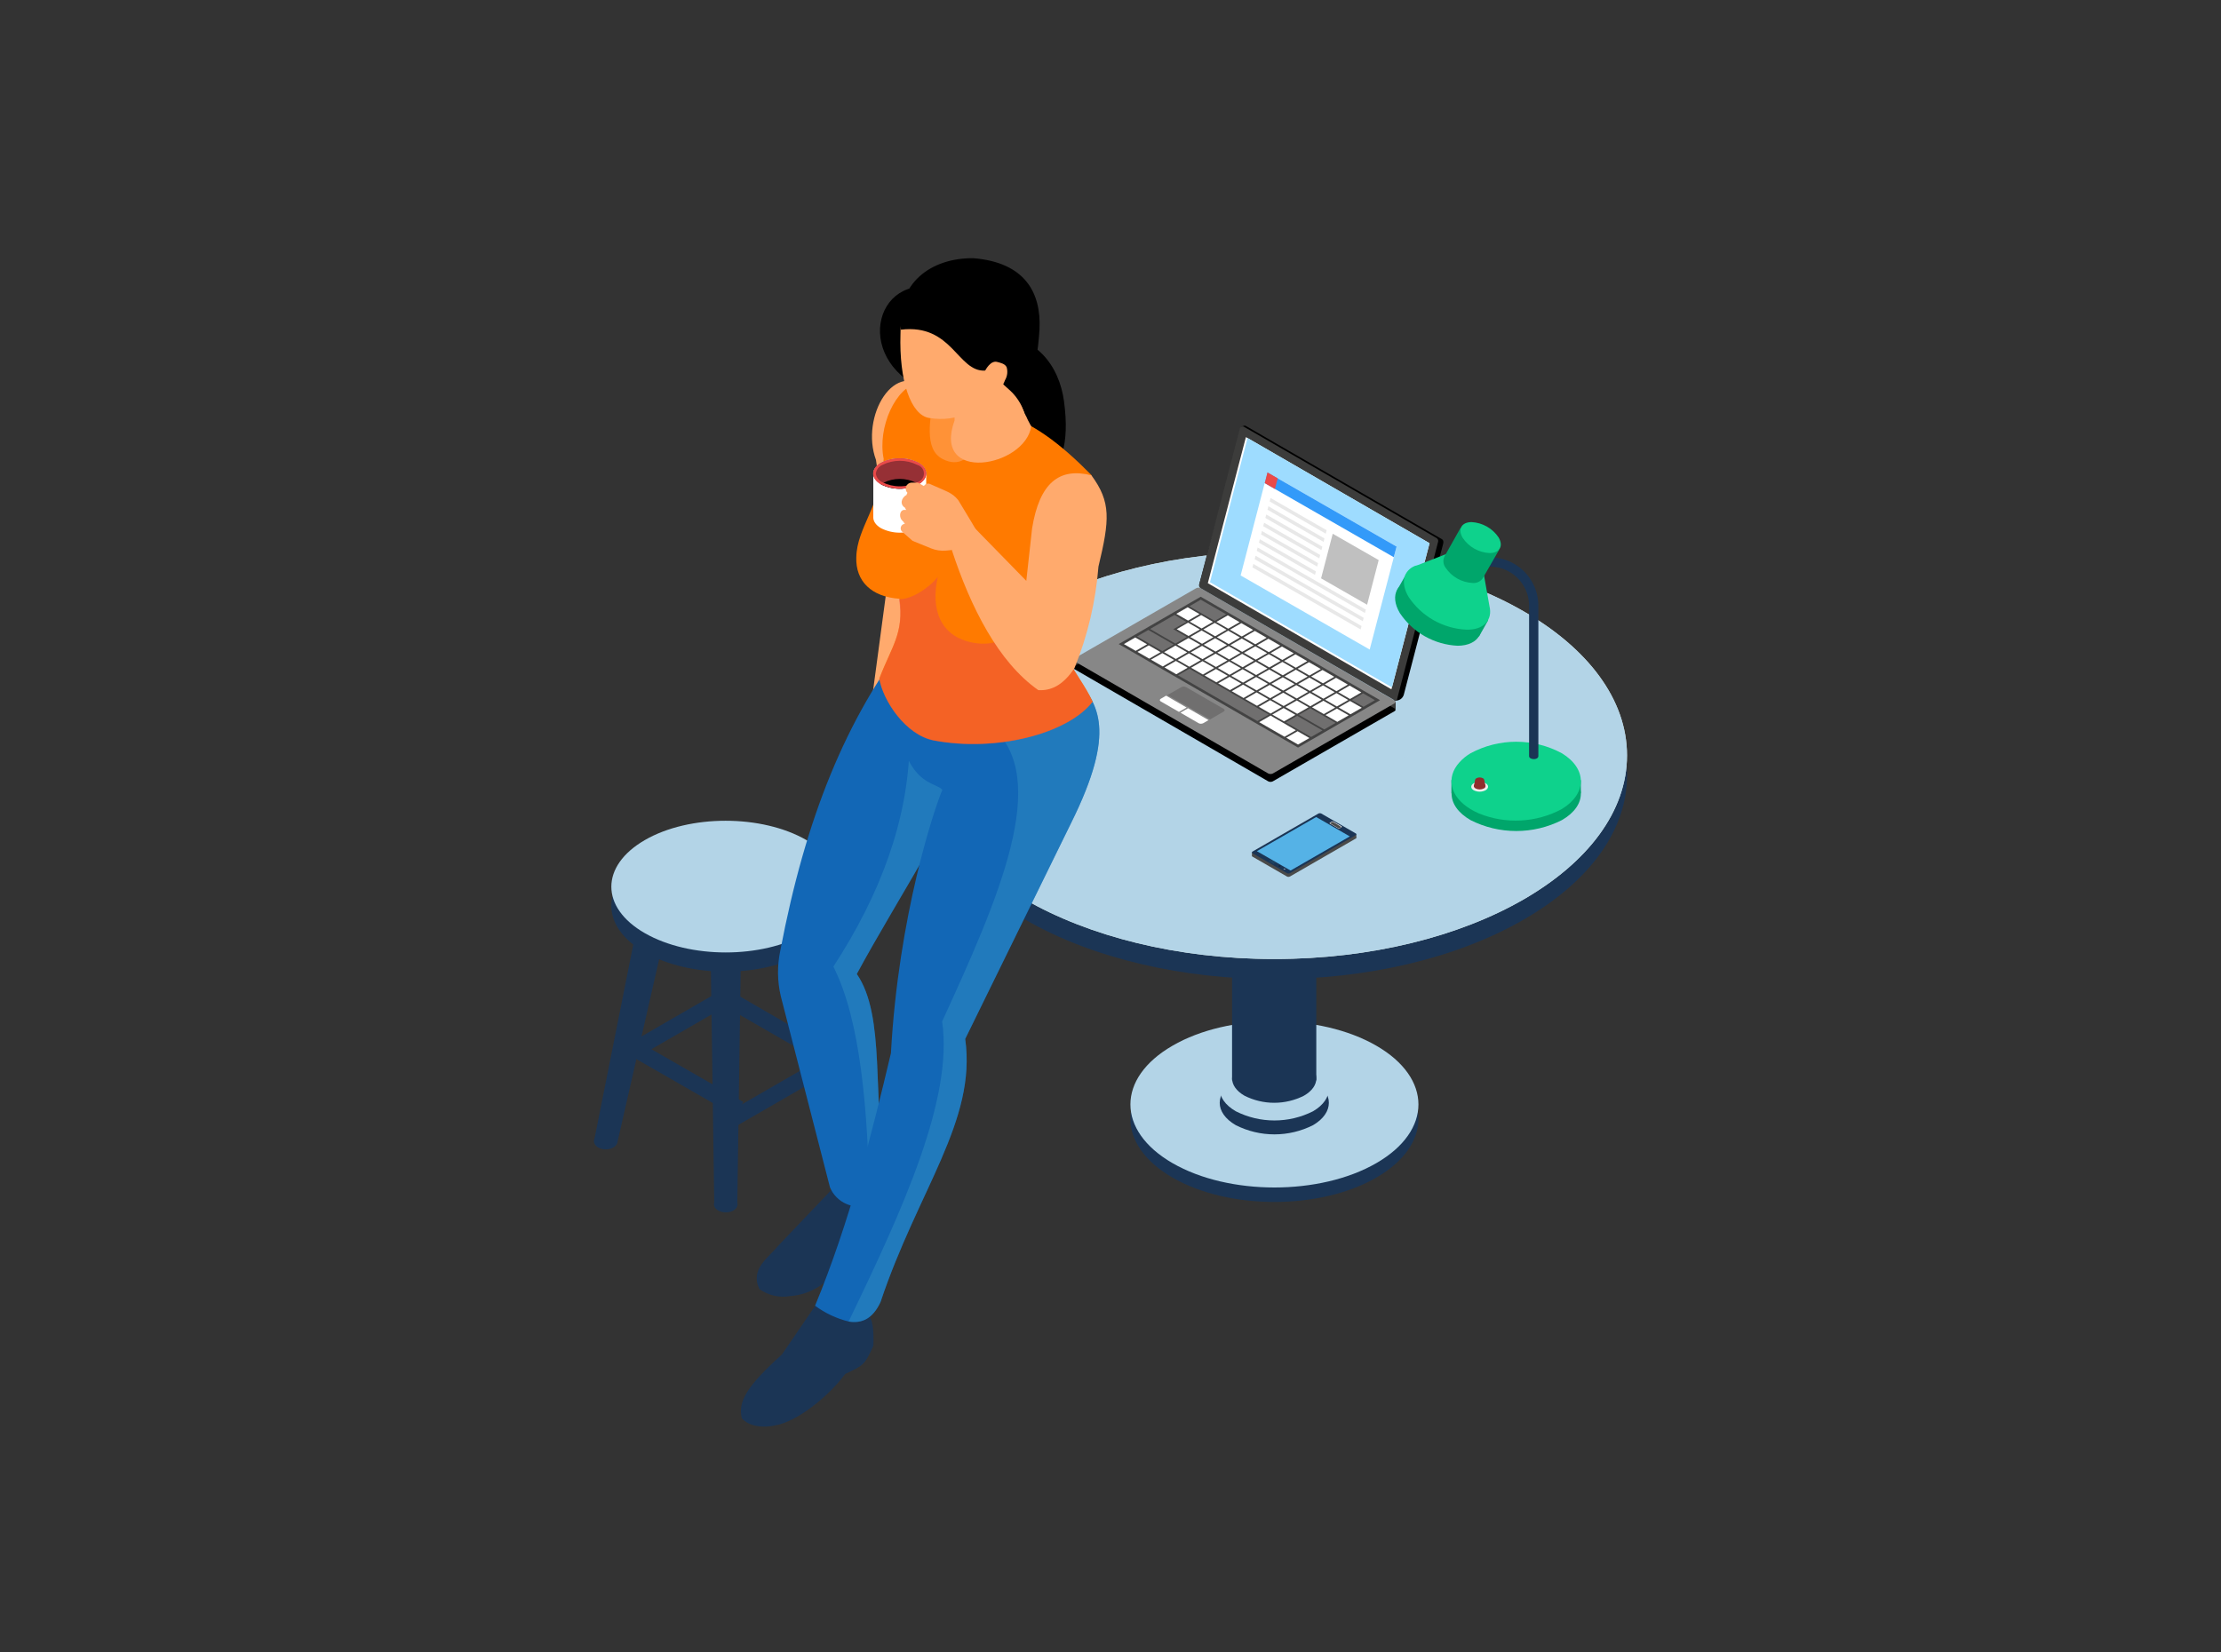 <svg width="344" height="256" viewBox="0 0 344 256" fill="none" xmlns="http://www.w3.org/2000/svg">
<rect x="0" y="0" width="344" height="256" fill="#333333" stroke="none"/>
<g clip-path="url(#clip0_1022_34002)">
<path d="M113.533 174.752L112.293 172.598L129.234 162.817L130.094 165.189L113.533 174.752Z" fill="#1B3555"/>
<path d="M96.959 160.287L95.719 162.445L113.884 172.884L115.125 170.726L96.959 160.287Z" fill="#1B3555"/>
<path d="M128.375 165.189L112.293 155.909L113.533 153.755L129.474 162.97L128.375 165.189Z" fill="#1B3555"/>
<path d="M95.699 165.548L95.209 162.969L112.542 152.949L113.782 155.103L95.699 165.548Z" fill="#1B3555"/>
<path d="M112.413 185.315C113.425 185.315 114.241 185.881 114.241 186.577C114.241 187.274 113.425 187.829 112.413 187.829C111.401 187.829 110.574 187.263 110.574 186.577C110.574 185.892 111.401 185.315 112.413 185.315Z" fill="#1B3555"/>
<path d="M112.413 167.006C113.425 167.006 114.241 167.561 114.241 168.257C114.241 168.953 113.425 169.519 112.413 169.519C111.401 169.519 110.574 168.953 110.574 168.257C110.574 167.561 111.401 167.006 112.413 167.006Z" fill="#E3D1B3"/>
<path d="M128.646 174.295C128.646 173.61 129.473 173.044 130.474 173.044C131.475 173.044 132.313 173.61 132.313 174.295C132.313 174.98 131.486 175.557 130.474 175.557C129.463 175.557 128.646 174.991 128.646 174.295Z" fill="#B3D4E7"/>
<path d="M92 176.808C92 176.111 92.816 175.557 93.828 175.557C94.84 175.557 95.656 176.111 95.656 176.808C95.656 177.504 94.84 178.07 93.828 178.07C92.816 178.07 92 177.504 92 176.808Z" fill="#1B3555"/>
<path d="M112.412 143.234C113.729 143.234 114.795 143.974 114.795 144.877C114.795 145.78 113.707 146.509 112.412 146.509C111.117 146.509 110.029 145.78 110.029 144.877C110.029 143.974 111.096 143.234 112.412 143.234Z" fill="#E3D1B3"/>
<path d="M120.268 137.849C120.268 136.946 121.356 136.217 122.65 136.217C123.945 136.217 125.033 136.946 125.033 137.849C125.033 138.752 123.945 139.481 122.65 139.481C121.356 139.481 120.268 138.752 120.268 137.849Z" fill="#E3D1B3"/>
<path d="M99.779 137.849C99.779 136.946 100.867 136.217 102.162 136.217C103.457 136.217 104.545 136.946 104.545 137.849C104.545 138.752 103.457 139.481 102.162 139.481C100.867 139.481 99.779 138.752 99.779 137.849Z" fill="#E3D1B3"/>
<path d="M95.667 176.808H92L99.78 137.849H104.545L95.667 176.808Z" fill="#1B3555"/>
<path d="M128.647 174.295H132.313L125.034 137.849H120.279L128.647 174.295Z" fill="#B3D4E7"/>
<path d="M114.197 186.567H110.628L110.029 144.877H114.795L114.197 186.567Z" fill="#1B3555"/>
<path d="M124.903 133.127C131.801 137.109 131.801 143.56 124.903 147.542C118.005 151.524 106.819 151.524 99.878 147.542C92.936 143.56 92.979 137.109 99.878 133.127C106.776 129.145 118.005 129.145 124.903 133.127Z" fill="#1B3555"/>
<path d="M124.903 130.146C131.801 134.138 131.801 140.59 124.903 144.572C118.005 148.554 106.819 148.554 99.878 144.572C92.936 140.59 92.979 134.138 99.878 130.146C106.776 126.153 118.005 126.164 124.903 130.146Z" fill="#B3D4E7"/>
<path d="M181.612 164.253C172.908 169.268 172.908 177.417 181.612 182.443C190.317 187.469 204.462 187.469 213.166 182.443C221.871 177.417 221.871 169.268 213.166 164.253C204.462 159.238 190.317 159.227 181.612 164.253Z" fill="#1B3555"/>
<path d="M181.612 162.001C172.908 167.027 172.908 175.175 181.612 180.202C190.317 185.228 204.462 185.228 213.166 180.202C221.871 175.175 221.871 167.027 213.166 162.001C204.462 156.974 190.317 156.952 181.612 162.001Z" fill="#B3D4E7"/>
<path d="M191.405 167.386C188.086 169.301 188.086 172.402 191.405 174.316C193.261 175.253 195.31 175.742 197.389 175.742C199.468 175.742 201.518 175.253 203.374 174.316C206.638 172.402 206.638 169.301 203.374 167.386C201.518 166.449 199.468 165.961 197.389 165.961C195.31 165.961 193.261 166.449 191.405 167.386Z" fill="#1B3555"/>
<path d="M191.405 165.232C188.086 167.147 188.086 170.247 191.405 172.162C193.261 173.099 195.31 173.587 197.389 173.587C199.468 173.587 201.518 173.099 203.374 172.162C206.638 170.247 206.638 167.147 203.374 165.232C201.518 164.295 199.468 163.807 197.389 163.807C195.31 163.807 193.261 164.295 191.405 165.232Z" fill="#B3D4E7"/>
<path d="M192.744 164.416C190.197 165.896 190.197 168.279 192.744 169.747C194.173 170.472 195.754 170.849 197.357 170.849C198.96 170.849 200.54 170.472 201.97 169.747C204.516 168.279 204.516 165.896 201.97 164.416C200.54 163.692 198.96 163.314 197.357 163.314C195.754 163.314 194.173 163.692 192.744 164.416Z" fill="#1B3555"/>
<path d="M203.874 124.511H190.828V167.375H203.874V124.511Z" fill="#1B3555"/>
<path d="M158.763 97.856C137.415 110.182 137.415 130.157 158.763 142.461C180.111 154.766 214.7 154.777 236.015 142.461C257.331 130.146 257.352 110.171 236.015 97.856C214.678 85.54 180.056 85.54 158.763 97.856Z" fill="#1B3555"/>
<path d="M197.357 148.576C227.536 148.576 252 134.45 252 117.026C252 99.601 227.536 85.476 197.357 85.476C167.179 85.476 142.715 99.601 142.715 117.026C142.715 134.45 167.179 148.576 197.357 148.576Z" fill="#D7E0D7"/>
<path d="M197.357 148.576C227.536 148.576 252 134.45 252 117.026C252 99.601 227.536 85.476 197.357 85.476C167.179 85.476 142.715 99.601 142.715 117.026C142.715 134.45 167.179 148.576 197.357 148.576Z" fill="#B3D4E7"/>
<path d="M166.26 102.219L216.169 108.681V109.867L166.26 103.405V102.219Z" fill="#3C3C3B"/>
<path d="M166.38 103.644L196.432 121.051C196.542 121.105 196.663 121.133 196.786 121.133C196.908 121.133 197.029 121.105 197.139 121.051L216.006 110.172C216.202 110.063 216.202 109.878 216.006 109.758L185.965 92.319C185.856 92.259 185.735 92.228 185.611 92.228C185.488 92.228 185.366 92.259 185.258 92.319L166.38 103.209C166.322 103.209 166.267 103.232 166.226 103.272C166.185 103.313 166.162 103.369 166.162 103.426C166.162 103.484 166.185 103.539 166.226 103.58C166.267 103.621 166.322 103.644 166.38 103.644Z" fill="black"/>
<path d="M166.381 102.426L196.433 119.833C196.544 119.887 196.664 119.914 196.787 119.914C196.91 119.914 197.031 119.887 197.141 119.833L216.008 108.953C216.204 108.845 216.204 108.66 216.008 108.54L185.966 91.133C185.858 91.074 185.736 91.043 185.613 91.043C185.489 91.043 185.367 91.074 185.259 91.133L166.392 102.012C166.337 102.011 166.284 102.031 166.244 102.069C166.204 102.107 166.181 102.159 166.18 102.214C166.178 102.268 166.199 102.322 166.236 102.361C166.274 102.401 166.326 102.424 166.381 102.426Z" fill="#878787"/>
<path opacity="0.5" d="M190.165 94.864L190.698 95.169L192.265 96.072L192.798 96.388L194.354 97.28L194.898 97.595L196.454 98.498L196.987 98.803L198.554 99.706L199.087 100.01L200.643 100.913L201.176 101.218L202.743 102.121L203.276 102.426L204.832 103.329L205.366 103.644L206.932 104.547L207.465 104.852L209.032 105.755L209.565 106.059L211.121 106.962L211.655 107.267L213.754 108.475L211.72 109.649L211.187 109.965L209.696 110.824L209.163 111.129L207.672 111.989L207.128 112.304L205.638 113.164L205.104 113.468L203.614 114.339L203.07 114.643L201.046 115.818L198.957 114.61L198.413 114.295L194.757 112.184L194.224 111.88L182.19 104.928L181.657 104.623L180.09 103.72L179.557 103.405L178.001 102.513L177.468 102.197L175.901 101.294L175.368 100.99L173.268 99.782L175.302 98.607L175.835 98.302L177.326 97.443L177.859 97.127L181.385 95.093L181.918 94.788L183.419 93.929L183.952 93.613L185.976 92.449L190.165 94.864Z" fill="black"/>
<path d="M211.122 107.419L212.95 108.474L211.187 109.497L209.359 108.442L211.122 107.419Z" fill="#706F6F"/>
<path d="M209.032 106.212L210.849 107.267L209.097 108.29L207.27 107.235L209.032 106.212Z" fill="white"/>
<path d="M206.998 107.082L205.17 106.027L206.933 105.004L208.761 106.059L206.998 107.082Z" fill="white"/>
<path d="M204.833 103.796L206.661 104.851L204.909 105.863L203.07 104.808L204.833 103.796Z" fill="white"/>
<path d="M202.743 102.589L204.571 103.644L202.808 104.656L200.98 103.601L202.743 102.589Z" fill="white"/>
<path d="M200.644 101.37L202.471 102.425L200.709 103.448L198.881 102.393L200.644 101.37Z" fill="white"/>
<path d="M198.554 100.163L200.382 101.218L198.619 102.241L196.791 101.186L198.554 100.163Z" fill="white"/>
<path d="M196.454 98.955L198.282 100.01L196.519 101.033L194.691 99.978L196.454 98.955Z" fill="white"/>
<path d="M194.43 99.814L192.602 98.759L194.353 97.747L196.181 98.802L194.43 99.814Z" fill="white"/>
<path d="M192.33 98.607L190.502 97.552L192.265 96.54L194.093 97.595L192.33 98.607Z" fill="white"/>
<path d="M190.23 97.399L188.402 96.344L190.165 95.332L191.993 96.387L190.23 97.399Z" fill="white"/>
<path d="M189.903 95.169L188.141 96.192L184.213 93.929L185.976 92.906L189.903 95.169Z" fill="#706F6F"/>
<path d="M209.097 108.594L210.925 109.649L209.162 110.661L207.334 109.616L209.097 108.594Z" fill="white"/>
<path d="M206.997 107.387L208.825 108.442L207.062 109.454L205.234 108.399L206.997 107.387Z" fill="white"/>
<path d="M204.974 108.246L203.146 107.19L204.909 106.179L206.726 107.234L204.974 108.246Z" fill="white"/>
<path d="M202.81 104.972L204.637 106.027L202.875 107.039L201.047 105.983L202.81 104.972Z" fill="white"/>
<path d="M200.709 103.753L202.537 104.808L200.774 105.831L198.957 104.776L200.709 103.753Z" fill="white"/>
<path d="M198.62 102.545L200.448 103.6L198.685 104.623L196.857 103.568L198.62 102.545Z" fill="white"/>
<path d="M196.52 101.338L198.348 102.393L196.586 103.405L194.758 102.35L196.52 101.338Z" fill="white"/>
<path d="M194.431 100.13L196.259 101.185L194.496 102.197L192.668 101.142L194.431 100.13Z" fill="white"/>
<path d="M192.396 100.99L190.568 99.935L192.331 98.923L194.159 99.978L192.396 100.99Z" fill="white"/>
<path d="M190.306 99.782L188.479 98.727L190.23 97.704L192.058 98.759L190.306 99.782Z" fill="white"/>
<path d="M188.207 98.574L186.379 97.519L188.142 96.496L189.97 97.551L188.207 98.574Z" fill="white"/>
<path d="M186.042 95.289L187.87 96.344L186.107 97.367L184.279 96.312L186.042 95.289Z" fill="white"/>
<path d="M184.017 96.148L182.189 95.093L183.952 94.081L185.78 95.136L184.017 96.148Z" fill="white"/>
<path d="M207.063 109.77L208.891 110.825L207.129 111.837L205.301 110.781L207.063 109.77Z" fill="white"/>
<path d="M204.974 108.562L206.802 109.617L205.039 110.629L203.211 109.573L204.974 108.562Z" fill="white"/>
<path d="M202.939 109.421L201.111 108.365L202.874 107.343L204.702 108.398L202.939 109.421Z" fill="white"/>
<path d="M200.773 106.136L202.601 107.191L200.849 108.214L199.021 107.158L200.773 106.136Z" fill="white"/>
<path d="M198.685 104.928L200.512 105.983L198.75 106.995L196.922 105.94L198.685 104.928Z" fill="white"/>
<path d="M196.585 103.72L198.413 104.775L196.661 105.787L194.822 104.732L196.585 103.72Z" fill="white"/>
<path d="M194.495 102.513L196.323 103.568L194.56 104.58L192.732 103.524L194.495 102.513Z" fill="white"/>
<path d="M192.395 101.294L194.223 102.349L192.461 103.372L190.633 102.317L192.395 101.294Z" fill="white"/>
<path d="M190.373 102.165L188.545 101.11L190.308 100.087L192.136 101.142L190.373 102.165Z" fill="white"/>
<path d="M188.271 100.946L186.443 99.891L188.206 98.879L190.034 99.934L188.271 100.946Z" fill="white"/>
<path d="M186.183 99.738L184.355 98.683L186.107 97.671L187.935 98.726L186.183 99.738Z" fill="white"/>
<path d="M184.019 96.464L185.846 97.519L184.084 98.531L182.256 97.476L184.019 96.464Z" fill="white"/>
<path d="M181.721 97.475L183.811 98.683L182.048 99.705L178.131 97.442L181.917 95.267L183.745 96.355L181.721 97.475Z" fill="#706F6F"/>
<path d="M202.938 109.726L206.866 111.989L205.104 113.011L201.176 110.748L202.938 109.726Z" fill="#706F6F"/>
<path d="M200.916 110.585L199.088 109.529L200.851 108.518L202.678 109.573L200.916 110.585Z" fill="white"/>
<path d="M198.751 107.311L200.579 108.366L198.816 109.378L196.988 108.322L198.751 107.311Z" fill="white"/>
<path d="M196.661 106.103L198.478 107.158L196.726 108.17L194.898 107.114L196.661 106.103Z" fill="white"/>
<path d="M194.561 104.885L196.389 105.94L194.627 106.963L192.799 105.907L194.561 104.885Z" fill="white"/>
<path d="M192.462 103.677L194.29 104.732L192.527 105.755L190.699 104.699L192.462 103.677Z" fill="white"/>
<path d="M190.372 102.469L192.2 103.524L190.437 104.547L188.609 103.481L190.372 102.469Z" fill="white"/>
<path d="M188.338 103.329L186.51 102.274L188.272 101.262L190.1 102.317L188.338 103.329Z" fill="white"/>
<path d="M186.248 102.121L184.42 101.065L186.183 100.054L188 101.109L186.248 102.121Z" fill="white"/>
<path d="M184.148 100.914L182.32 99.859L184.083 98.847L185.911 99.891L184.148 100.914Z" fill="white"/>
<path d="M200.262 112.554L199.152 111.912L200.915 110.9L204.832 113.163L203.069 114.175L200.98 112.967L200.262 112.554Z" fill="#706F6F"/>
<path d="M198.881 111.76L197.053 110.705L198.815 109.693L200.643 110.749L198.881 111.76Z" fill="white"/>
<path d="M196.726 108.475L198.554 109.53L196.791 110.553L194.963 109.497L196.726 108.475Z" fill="white"/>
<path d="M194.626 107.267L196.454 108.322L194.691 109.345L192.863 108.289L194.626 107.267Z" fill="white"/>
<path d="M192.527 106.06L194.355 107.115L192.603 108.138L190.775 107.082L192.527 106.06Z" fill="white"/>
<path d="M190.436 104.852L192.264 105.907L190.502 106.919L188.674 105.863L190.436 104.852Z" fill="white"/>
<path d="M188.337 103.645L190.165 104.7L188.402 105.712L186.574 104.656L188.337 103.645Z" fill="white"/>
<path d="M186.314 104.504L184.486 103.448L186.249 102.426L188.077 103.481L186.314 104.504Z" fill="white"/>
<path d="M184.213 103.296L182.385 102.24L184.147 101.218L185.975 102.273L184.213 103.296Z" fill="white"/>
<path d="M182.125 102.089L180.297 101.033L182.06 100.011L183.877 101.066L182.125 102.089Z" fill="white"/>
<path d="M180.024 100.869L176.107 98.606L177.859 97.595L181.787 99.858L180.024 100.869Z" fill="#706F6F"/>
<path d="M201.047 115.35L199.219 114.295L200.981 113.283L202.809 114.339L201.047 115.35Z" fill="white"/>
<path d="M198.62 111.913L200.709 113.131L198.957 114.143L196.857 112.935L196.183 112.544L195.029 111.88L196.792 110.857L197.945 111.532L198.62 111.913Z" fill="white"/>
<path d="M194.757 111.717L182.451 104.623L184.214 103.601L196.52 110.705L194.757 111.717Z" fill="#706F6F"/>
<path d="M182.189 104.46L180.361 103.404L182.124 102.393L183.952 103.448L182.189 104.46Z" fill="white"/>
<path d="M180.09 103.253L178.262 102.197L180.024 101.186L181.852 102.241L180.09 103.253Z" fill="white"/>
<path d="M178 102.045L176.172 100.989L177.924 99.978L179.762 101.033L178 102.045Z" fill="white"/>
<path d="M175.9 100.837L174.072 99.781L175.835 98.759L177.663 99.814L175.9 100.837Z" fill="white"/>
<path d="M180.809 107.68L182.985 106.451C183.095 106.397 183.216 106.369 183.338 106.369C183.461 106.369 183.582 106.397 183.692 106.451L189.535 109.824C189.731 109.943 189.731 110.128 189.535 110.237L187.424 111.455L180.809 107.68Z" fill="#706F6F"/>
<path d="M187.184 111.564L186.357 112.043C186.247 112.097 186.126 112.125 186.004 112.125C185.881 112.125 185.76 112.097 185.65 112.043L182.832 110.411L184.007 109.726L187.184 111.564Z" fill="white"/>
<path d="M183.79 109.617L182.604 110.291L179.786 108.67C179.59 108.551 179.59 108.366 179.786 108.257L180.613 107.778L183.79 109.617Z" fill="white"/>
<path d="M192.309 66.088L192.712 65.947C192.758 65.936 192.807 65.934 192.854 65.944C192.901 65.953 192.945 65.973 192.984 66.001L223.363 83.55C223.537 83.659 223.613 83.931 223.515 84.279L217.422 107.648C217.334 107.933 217.149 108.178 216.898 108.339C216.647 108.5 216.347 108.568 216.051 108.529L215.866 108.42L220.545 88.641L191.624 71.92L191.994 69.896L186.771 89.936C186.722 90.159 186.617 90.365 186.464 90.535C186.311 90.705 186.117 90.832 185.901 90.904L185.727 90.6L192.309 66.088Z" fill="black"/>
<path d="M192.036 66.382L185.725 90.588C185.7 90.69 185.708 90.797 185.75 90.894C185.791 90.99 185.863 91.07 185.954 91.121L216.05 108.528C216.078 108.545 216.11 108.554 216.143 108.556C216.176 108.558 216.209 108.552 216.239 108.54C216.269 108.527 216.297 108.508 216.318 108.483C216.34 108.459 216.356 108.43 216.365 108.398L222.741 83.941C222.773 83.831 222.767 83.712 222.724 83.606C222.68 83.499 222.602 83.41 222.502 83.354L192.678 66.121C192.62 66.089 192.555 66.07 192.489 66.066C192.423 66.062 192.356 66.073 192.295 66.098C192.233 66.123 192.178 66.162 192.133 66.211C192.089 66.26 192.055 66.318 192.036 66.382Z" fill="#3C3C3B"/>
<path d="M187.074 90.35L215.505 106.789L215.592 106.495L221.414 84.159L193.222 67.862L192.972 67.721L187.074 90.35Z" fill="white"/>
<path d="M187.402 90.197L191.352 92.47L202.711 99.042L215.594 106.494L219.892 90.001L220.675 86.976L221.415 84.159L221.034 83.941L209 76.978L193.223 67.861L187.402 90.197Z" fill="#9EDCFF"/>
<path d="M192.156 89.152L212.144 100.63L216.311 84.681L196.313 73.192L192.156 89.152Z" fill="white"/>
<path d="M195.889 74.846L215.876 86.324L216.312 84.681L196.313 73.192L195.889 74.846Z" fill="#339AF9"/>
<path d="M195.889 74.846L197.466 75.749L197.902 74.106L196.313 73.192L195.889 74.846Z" fill="#EA4A49"/>
<path d="M204.615 89.599L211.742 93.689L213.537 86.77L206.421 82.69L204.615 89.599Z" fill="#C0C0C0"/>
<path d="M196.65 77.685L205.333 82.679L205.475 82.146L196.792 77.152L196.65 77.685Z" fill="#E8E8E8"/>
<path d="M196.324 78.97L205.007 83.952L205.138 83.419L196.455 78.436L196.324 78.97Z" fill="#E8E8E8"/>
<path d="M195.986 80.242L204.669 85.225L204.811 84.692L196.128 79.709L195.986 80.242Z" fill="#E8E8E8"/>
<path d="M195.648 81.516L204.342 86.509L204.473 85.976L195.79 80.982L195.648 81.516Z" fill="#E8E8E8"/>
<path d="M195.322 82.799L204.005 87.781L204.146 87.248L195.453 82.266L195.322 82.799Z" fill="#E8E8E8"/>
<path d="M194.986 84.072L203.669 89.055L203.811 88.522L195.128 83.539L194.986 84.072Z" fill="#E8E8E8"/>
<path d="M194.658 85.344L211.404 94.973L211.545 94.44L194.789 84.822L194.658 85.344Z" fill="#E8E8E8"/>
<path d="M194.322 86.629L211.078 96.246L211.209 95.713L194.464 86.096L194.322 86.629Z" fill="#E8E8E8"/>
<path d="M193.984 87.901L210.741 97.519L210.882 96.986L194.126 87.368L193.984 87.901Z" fill="#E8E8E8"/>
<path d="M194.007 132.724L199.328 135.792C199.4 135.829 199.48 135.849 199.561 135.849C199.643 135.849 199.723 135.829 199.795 135.792L209.98 129.917C210.045 129.917 210.078 129.83 210.078 129.776C210.074 129.747 210.063 129.72 210.046 129.697C210.029 129.674 210.006 129.657 209.98 129.645L204.659 126.566C204.587 126.529 204.507 126.51 204.425 126.51C204.344 126.51 204.264 126.529 204.191 126.566L194.007 132.452C193.977 132.461 193.951 132.478 193.933 132.503C193.914 132.527 193.904 132.557 193.904 132.588C193.904 132.619 193.914 132.649 193.933 132.673C193.951 132.698 193.977 132.716 194.007 132.724Z" fill="#4A4A49"/>
<path d="M210.077 129.254V129.776L193.908 132.594V132.072L210.077 129.254Z" fill="#4A4A49"/>
<path d="M194.007 132.192L199.328 135.271C199.4 135.308 199.48 135.327 199.561 135.327C199.643 135.327 199.723 135.308 199.795 135.271L209.98 129.385C210.009 129.376 210.035 129.359 210.054 129.334C210.072 129.31 210.082 129.28 210.082 129.249C210.082 129.218 210.072 129.188 210.054 129.164C210.035 129.139 210.009 129.121 209.98 129.113L204.659 126.045C204.587 126.008 204.507 125.988 204.425 125.988C204.344 125.988 204.264 126.008 204.191 126.045L194.007 131.92C193.977 131.928 193.951 131.946 193.933 131.971C193.914 131.995 193.904 132.025 193.904 132.056C193.904 132.087 193.914 132.116 193.933 132.141C193.951 132.165 193.977 132.183 194.007 132.192Z" fill="#1B3555"/>
<path d="M199.893 134.868L209.065 129.581L206.704 128.221L205.921 127.764L204.713 127.068L204.278 126.817L203.853 126.578L194.67 131.866L199.893 134.868Z" fill="#55B2E6"/>
<path d="M205.964 127.578L207.28 128.34C207.308 128.356 207.34 128.365 207.373 128.365C207.405 128.365 207.437 128.356 207.465 128.34L207.813 128.144C207.813 128.144 207.813 128.068 207.813 128.035L206.497 127.274C206.467 127.258 206.433 127.249 206.399 127.249C206.365 127.249 206.331 127.258 206.301 127.274L205.964 127.47C205.964 127.47 205.909 127.578 205.964 127.578Z" fill="white"/>
<path d="M207.324 128.329C207.338 128.341 207.355 128.347 207.373 128.347C207.391 128.347 207.409 128.341 207.422 128.329L207.76 128.133C207.76 128.079 206.454 127.328 206.454 127.328C206.44 127.317 206.423 127.311 206.405 127.311C206.387 127.311 206.37 127.317 206.356 127.328L206.008 127.524C206.008 127.579 207.324 128.329 207.324 128.329Z" fill="#4A4A49"/>
<path d="M197.162 133.79C197.162 133.856 197.217 133.856 197.238 133.79L197.554 133.616C197.554 133.551 197.554 133.551 197.478 133.616L197.162 133.79Z" fill="#3288B9"/>
<path d="M196.988 133.693C196.988 133.758 196.988 133.758 197.064 133.693L197.38 133.519C197.38 133.453 197.38 133.454 197.304 133.464L196.988 133.693Z" fill="#3288B9"/>
<path d="M196.846 133.595C196.846 133.66 196.911 133.66 196.933 133.595L197.248 133.421C197.248 133.356 197.183 133.356 197.161 133.367L196.846 133.595Z" fill="#3288B9"/>
<path d="M196.65 133.497C196.65 133.552 196.65 133.552 196.727 133.497L197.042 133.312C197.042 133.258 197.042 133.258 196.966 133.312L196.65 133.497Z" fill="#3288B9"/>
<path d="M196.477 133.4C196.477 133.4 196.531 133.4 196.553 133.4L196.868 133.215C196.868 133.16 196.868 133.16 196.792 133.215L196.477 133.4Z" fill="#3288B9"/>
<path opacity="0.5" d="M197.162 133.79C197.162 133.856 197.217 133.856 197.238 133.79L197.554 133.616C197.554 133.551 197.554 133.551 197.478 133.616L197.162 133.79Z" fill="black"/>
<path opacity="0.5" d="M196.988 133.693C196.988 133.758 196.988 133.758 197.064 133.693L197.38 133.519C197.38 133.453 197.38 133.454 197.304 133.464L196.988 133.693Z" fill="black"/>
<path opacity="0.5" d="M196.846 133.595C196.846 133.66 196.911 133.66 196.933 133.595L197.248 133.421C197.248 133.356 197.183 133.356 197.161 133.367L196.846 133.595Z" fill="black"/>
<path opacity="0.5" d="M196.65 133.497C196.65 133.552 196.65 133.552 196.727 133.497L197.042 133.312C197.042 133.258 197.042 133.258 196.966 133.312L196.65 133.497Z" fill="black"/>
<path opacity="0.5" d="M196.477 133.4C196.477 133.4 196.531 133.4 196.553 133.4L196.868 133.215C196.868 133.16 196.868 133.16 196.792 133.215L196.477 133.4Z" fill="black"/>
<path opacity="0.5" d="M198.838 134.585C198.826 134.591 198.816 134.599 198.809 134.61C198.802 134.62 198.799 134.633 198.799 134.645C198.799 134.658 198.802 134.67 198.809 134.681C198.816 134.692 198.826 134.7 198.838 134.705C198.872 134.721 198.909 134.73 198.947 134.73C198.984 134.73 199.022 134.721 199.056 134.705C199.067 134.7 199.077 134.692 199.084 134.681C199.091 134.67 199.095 134.658 199.095 134.645C199.095 134.633 199.091 134.62 199.084 134.61C199.077 134.599 199.067 134.591 199.056 134.585C199.022 134.569 198.984 134.561 198.947 134.561C198.909 134.561 198.872 134.569 198.838 134.585Z" fill="white"/>
<path opacity="0.5" d="M198.065 134.106C198.053 134.111 198.043 134.119 198.036 134.13C198.029 134.141 198.025 134.153 198.025 134.166C198.025 134.178 198.029 134.191 198.036 134.202C198.043 134.212 198.053 134.221 198.065 134.226C198.099 134.242 198.136 134.251 198.173 134.251C198.211 134.251 198.248 134.242 198.282 134.226C198.294 134.221 198.304 134.212 198.311 134.202C198.318 134.191 198.321 134.178 198.321 134.166C198.321 134.153 198.318 134.141 198.311 134.13C198.304 134.119 198.294 134.111 198.282 134.106C198.248 134.09 198.211 134.081 198.173 134.081C198.136 134.081 198.099 134.09 198.065 134.106Z" fill="black"/>
<g style="mix-blend-mode:multiply" opacity="0.5">
<path d="M232.154 117.461C236.278 119.506 236.278 122.824 232.154 124.87C229.789 125.882 227.242 126.404 224.669 126.404C222.095 126.404 219.549 125.882 217.183 124.87C213.059 122.824 213.059 119.506 217.183 117.461C219.549 116.449 222.095 115.927 224.669 115.927C227.242 115.927 229.789 116.449 232.154 117.461Z" fill="#B3D4E7"/>
</g>
<path d="M244.852 120.855H224.799V122.912H244.852V120.855Z" fill="#00A66B"/>
<path d="M241.913 118.875C245.83 121.138 245.83 124.804 241.913 127.056C239.721 128.167 237.298 128.746 234.84 128.746C232.383 128.746 229.96 128.167 227.768 127.056C223.851 124.804 223.851 121.138 227.768 118.875C229.96 117.764 232.383 117.186 234.84 117.186C237.298 117.186 239.721 117.764 241.913 118.875Z" fill="#00A66B"/>
<path d="M227.736 125.337C228.161 125.598 228.605 125.827 229.063 126.023C231.124 126.859 233.344 127.231 235.565 127.112C237.786 126.994 239.953 126.388 241.913 125.337C245.83 122.944 245.83 119.082 241.913 116.699C239.74 115.527 237.31 114.913 234.841 114.913C232.372 114.913 229.941 115.527 227.768 116.699C227.121 117.077 226.538 117.554 226.038 118.113C223.949 120.42 224.526 123.379 227.736 125.337Z" fill="#0ED28C"/>
<path d="M230.097 121.345C230.609 121.639 230.609 122.106 230.097 122.433C229.813 122.578 229.498 122.654 229.178 122.654C228.858 122.654 228.543 122.578 228.259 122.433C227.747 122.128 227.747 121.66 228.259 121.345C228.543 121.2 228.858 121.124 229.178 121.124C229.498 121.124 229.813 121.2 230.097 121.345Z" fill="#EDEDED"/>
<path d="M229.825 121.41C229.902 121.437 229.968 121.487 230.015 121.553C230.062 121.62 230.088 121.699 230.088 121.78C230.088 121.862 230.062 121.941 230.015 122.007C229.968 122.073 229.902 122.123 229.825 122.15C229.626 122.252 229.406 122.305 229.183 122.305C228.959 122.305 228.739 122.252 228.541 122.15C228.182 121.943 228.182 121.617 228.541 121.41C228.739 121.308 228.959 121.255 229.183 121.255C229.406 121.255 229.626 121.308 229.825 121.41Z" fill="#8F2D2D"/>
<path d="M229.89 120.855H228.475L228.279 121.78H230.085L229.89 120.855Z" fill="#8F2D2D"/>
<path d="M229.673 120.562C229.956 120.725 229.956 120.986 229.673 121.138C229.52 121.216 229.35 121.257 229.178 121.257C229.006 121.257 228.836 121.216 228.683 121.138C228.4 120.986 228.4 120.725 228.683 120.562C228.836 120.483 229.006 120.442 229.178 120.442C229.35 120.442 229.52 120.483 229.673 120.562Z" fill="#8F2D2D"/>
<path d="M217.798 88.929L216.375 91.449L229.071 98.617L230.494 96.097L217.798 88.929Z" fill="#00A66B"/>
<path d="M238.27 117.123C238.27 117.809 236.801 117.733 236.833 117.123V93.852C236.833 92.787 236.552 91.74 236.019 90.818C235.486 89.895 234.719 89.129 233.796 88.597C232.873 88.064 231.827 87.784 230.761 87.784C229.696 87.784 228.649 88.065 227.726 88.598L226.954 89.055L226.225 87.803L227.008 87.347C228.151 86.687 229.448 86.34 230.769 86.341C232.089 86.342 233.385 86.691 234.527 87.353C235.669 88.015 236.617 88.967 237.274 90.112C237.931 91.256 238.274 92.554 238.27 93.874V117.123Z" fill="#1B3555"/>
<path d="M228.715 94.854C230.391 97.694 229.075 100.011 225.789 100.043C223.999 99.963 222.254 99.463 220.694 98.582C219.134 97.701 217.804 96.465 216.812 94.974C215.136 92.145 216.442 89.817 219.739 89.784C221.528 89.865 223.273 90.366 224.833 91.247C226.393 92.128 227.723 93.363 228.715 94.854Z" fill="#00A66B"/>
<path d="M230.696 93.907L229.836 89.044L224.135 85.78L219.663 87.521L219.293 87.641H219.206C217.378 88.391 216.866 90.284 218.172 92.482C219.164 93.973 220.494 95.209 222.054 96.09C223.614 96.971 225.359 97.472 227.149 97.552C229.847 97.606 231.207 96.029 230.696 93.907Z" fill="#0ED28C"/>
<path d="M226.223 81.776L223.71 86.237C223.586 86.512 223.538 86.816 223.57 87.116C223.603 87.416 223.715 87.703 223.895 87.945C224.36 88.642 224.982 89.22 225.712 89.632C226.442 90.044 227.258 90.278 228.095 90.317C228.395 90.345 228.696 90.293 228.969 90.167C229.243 90.041 229.478 89.845 229.651 89.599L232.208 85.149L226.223 81.776Z" fill="#00A66B"/>
<path d="M232.11 83.257C232.893 84.584 232.284 85.672 230.739 85.683C229.901 85.647 229.084 85.413 228.354 85.001C227.624 84.589 227.002 84.01 226.539 83.311C225.755 81.984 226.365 80.906 227.91 80.885C228.746 80.926 229.562 81.161 230.291 81.573C231.02 81.985 231.643 82.561 232.11 83.257Z" fill="#0ED28C"/>
<path d="M230.641 82.799C230.935 83.3 230.706 83.702 230.13 83.713C229.816 83.696 229.51 83.606 229.237 83.451C228.963 83.297 228.729 83.081 228.552 82.821C228.258 82.321 228.487 81.907 229.063 81.907C229.378 81.92 229.686 82.007 229.96 82.162C230.235 82.317 230.468 82.536 230.641 82.799Z" fill="#0ED28C"/>
<path d="M144.021 60.508C146.763 65.882 146.524 76.62 146.045 87.804C146.219 94.582 143.542 100.859 139.647 109.65L137.003 122.357C135.405 118.428 134.663 114.204 134.827 109.965C136.024 101.055 136.84 94.93 137.917 86.879L135.676 71.257C133.206 64.555 138.559 55.264 144.021 60.508Z" fill="#FFAA6D"/>
<path d="M128.907 179.212V184.206L120.463 193.073C119.06 194.835 116.111 196.608 117.624 199.709C118.302 200.197 119.071 200.544 119.886 200.731C120.701 200.917 121.544 200.94 122.367 200.797C123.617 200.71 124.837 200.377 125.958 199.817C127.078 199.257 128.077 198.481 128.896 197.533L138.09 186.328L134.989 177.624L128.907 179.212Z" fill="#1B3555"/>
<path d="M120.932 154.331L128.549 183.945C129.03 185.103 129.943 186.027 131.095 186.523C132.247 187.019 133.546 187.046 134.718 186.599C135.408 186.28 136.001 185.785 136.441 185.165C136.88 184.544 137.149 183.82 137.221 183.063C135.044 169.888 137.221 157.486 132.705 150.893C135.795 145.149 140.137 138.034 144.674 130.092C145.882 127.916 147.1 125.74 148.308 123.51L147.22 119.778L140.92 98.574C131.019 111.303 124.762 126.741 120.856 147.281C120.362 149.608 120.388 152.015 120.932 154.331Z" fill="#1267B6"/>
<g style="mix-blend-mode:multiply" opacity="0.5">
<path d="M129.082 149.751C133.315 158.149 134.381 171.781 134.74 186.599C135.426 186.277 136.015 185.781 136.45 185.161C136.885 184.54 137.151 183.817 137.221 183.063C135.045 169.888 137.221 157.486 132.705 150.893C135.795 145.149 140.137 138.034 144.674 130.092L152.367 123.423L147.198 119.778L140.888 115.317C140.626 127.024 136.426 138.458 129.082 149.751Z" fill="#308DC2"/>
</g>
<path d="M136.185 198.294L134.357 203.592C135.184 204.202 135.358 206.095 135.271 208.499C133.911 211.523 133.694 211.545 130.919 212.851C128.221 216.473 123.422 220.238 120.136 220.814C118.123 221.293 115.958 220.956 114.903 219.726C114.239 217.137 115.741 214.689 121.105 209.848L126.273 202.287L129.385 195.574L136.185 198.294Z" fill="#1B3555"/>
<path d="M126.242 202.288C127.796 203.441 129.564 204.274 131.443 204.736C133.456 205.073 135.164 204.333 136.372 201.733C142.193 184.326 151.289 173.621 149.494 160.957L165.902 127.492C173.094 113.023 169.895 109.149 166.99 105.363C165.876 104.093 165.026 102.614 164.488 101.012C156.458 104.058 145.827 108.062 138.124 102.252C138.429 122.357 144.533 120.747 145.958 122.357C144.718 125.262 139.158 141.831 137.993 163.155C134.99 175.84 131.563 189.396 126.242 202.288Z" fill="#1267B6"/>
<g style="mix-blend-mode:multiply" opacity="0.5">
<path d="M131.441 204.735C133.454 205.073 135.163 204.333 136.37 201.733C142.191 184.326 151.288 173.62 149.492 160.957L165.9 127.492C173.093 113.022 169.894 109.149 166.988 105.363L153.54 112.555C162.963 120.496 154.628 139.263 145.924 158.248C147.664 170.183 139.874 187.285 131.441 204.735Z" fill="#308DC2"/>
</g>
<path d="M149.657 46.614C143.738 47.452 142.585 54.6 140.376 58.81C131.682 52.239 137.863 39.162 149.657 46.614Z" fill="black"/>
<path d="M152.366 51.913C160.635 51.238 164.106 56.972 164.802 62.183C165.727 69.146 164.215 71.974 161.821 75.619C160.145 78.208 155.293 82.429 155.293 82.429C152.409 68.939 159.014 60.953 156.555 56.95C155.473 55.521 154.004 54.434 152.322 53.817L152.366 51.913Z" fill="black"/>
<path d="M139.32 92.764C140.07 98.084 138.025 100.271 136.197 105.112C136.741 108.474 140.255 113.892 144.695 114.708C154.259 116.503 165.368 113.696 169.23 108.692C166.978 103.85 162.702 100.478 164.878 95.462C166.54 92.665 167.721 89.609 168.371 86.422C169.2 82.199 169.427 77.881 169.046 73.595C164.454 68.939 159.677 65.065 154.28 63.88L142.312 59.332C138.732 59.843 135.87 66.273 136.871 71.093C136.393 78.545 132.737 81.667 132.628 86.324C132.497 90.055 134.978 92.471 139.32 92.764Z" fill="#FF7A00"/>
<g style="mix-blend-mode:multiply" opacity="0.5">
<path d="M136.197 105.157C136.741 108.518 140.256 113.936 144.695 114.752C154.259 116.547 165.368 113.74 169.231 108.736C167.196 104.199 162.703 100.522 164.879 95.507C166.54 92.71 167.721 89.654 168.371 86.466L162.79 86.303C159.384 93.646 157.893 100.892 150.69 99.565C145.674 98.618 144.108 94.462 145.25 89.382C143.814 91.177 141.028 92.928 139.255 92.809C140.071 98.129 138.025 100.315 136.197 105.157Z" fill="#EA4A49"/>
</g>
<path d="M159.722 66.055C158.248 63.455 157.409 60.544 157.273 57.559L147.742 58.32L147.851 65.131C144.293 74.977 158.764 72.376 159.722 66.055Z" fill="#FFAA6D"/>
<g style="mix-blend-mode:multiply" opacity="0.5">
<path d="M153.714 59.724C153.04 65.337 151.038 73.758 145.978 71.103C143.029 69.559 144.085 64.848 144.705 60.801L153.714 59.724Z" fill="#FFAA6D"/>
</g>
<path d="M157.468 59.311C162.8 50.346 160.069 42.546 152.79 40.816C144.825 38.956 139.472 44.7 139.472 51.695C139.232 59.061 141.104 64.283 143.889 64.751C148.492 65.49 151.843 63.445 153.181 60.399L157.468 59.311Z" fill="#FFAA6D"/>
<path d="M158.676 60.529L158.893 64.446C157.414 60.214 155.216 60.094 155.031 58.843L154.694 56.526L152.583 57.418C148.296 57.646 147.523 50.107 139.526 51.075C138.83 43.895 144.183 39.934 150.766 40C158.741 40.663 161.287 45.32 161.004 51.032C160.776 54.589 160.319 57.733 158.676 60.529Z" fill="black"/>
<path d="M152.519 59.844C152.116 58.756 152.008 58.864 152.182 58.353C152.671 56.928 153.553 55.84 154.434 56.069C155 56.221 155.653 56.351 155.914 56.884C156.011 57.219 156.04 57.571 155.997 57.917C155.954 58.263 155.84 58.596 155.663 58.897C155.493 59.371 155.243 59.813 154.923 60.203C154.763 60.394 154.558 60.543 154.327 60.636C154.095 60.729 153.844 60.763 153.596 60.736C153.355 60.691 153.13 60.586 152.942 60.43C152.753 60.273 152.608 60.072 152.519 59.844Z" fill="#FFAA6D"/>
<path d="M142.257 78.491C143.856 79.405 143.856 80.906 142.257 81.831C141.358 82.287 140.365 82.525 139.357 82.525C138.349 82.525 137.356 82.287 136.457 81.831C134.858 80.906 134.858 79.405 136.457 78.491C137.356 78.035 138.349 77.798 139.357 77.798C140.365 77.798 141.358 78.035 142.257 78.491Z" fill="white"/>
<path d="M143.455 73.367H135.262V80.156H143.455V73.367Z" fill="white"/>
<path d="M142.257 71.692C143.856 72.616 143.856 74.118 142.257 75.042C141.358 75.498 140.365 75.736 139.357 75.736C138.349 75.736 137.356 75.498 136.457 75.042C134.858 74.118 134.858 72.616 136.457 71.692C137.356 71.236 138.349 70.998 139.357 70.998C140.365 70.998 141.358 71.236 142.257 71.692Z" fill="white"/>
<path d="M142.257 75.042C141.355 75.489 140.363 75.721 139.357 75.721C138.351 75.721 137.359 75.489 136.457 75.042C134.858 74.117 134.858 72.616 136.457 71.691C137.359 71.244 138.351 71.012 139.357 71.012C140.363 71.012 141.355 71.244 142.257 71.691C143.856 72.616 143.856 74.117 142.257 75.042Z" fill="#963035"/>
<path d="M142.258 75.042C141.357 75.489 140.365 75.722 139.359 75.722C138.353 75.722 137.36 75.489 136.459 75.042C136.573 74.954 136.693 74.874 136.818 74.803C137.605 74.401 138.475 74.191 139.359 74.191C140.242 74.191 141.113 74.401 141.899 74.803C142.025 74.874 142.145 74.954 142.258 75.042Z" fill="black"/>
<path d="M136.458 75.042C137.36 75.489 138.352 75.721 139.358 75.721C140.364 75.721 141.357 75.489 142.258 75.042C143.857 74.117 143.857 72.616 142.258 71.691C141.357 71.244 140.364 71.012 139.358 71.012C138.352 71.012 137.36 71.244 136.458 71.691C134.826 72.616 134.826 74.117 136.458 75.042ZM135.653 73.366C135.689 73.076 135.801 72.799 135.976 72.565C136.152 72.33 136.386 72.145 136.654 72.028C137.499 71.608 138.43 71.389 139.374 71.389C140.318 71.389 141.25 71.608 142.095 72.028C142.385 72.112 142.64 72.288 142.822 72.529C143.004 72.77 143.102 73.064 143.102 73.366C143.102 73.668 143.004 73.962 142.822 74.204C142.64 74.445 142.385 74.621 142.095 74.704C141.25 75.125 140.318 75.344 139.374 75.344C138.43 75.344 137.499 75.125 136.654 74.704C136.386 74.588 136.152 74.403 135.976 74.168C135.801 73.933 135.689 73.657 135.653 73.366Z" fill="#EA4A49"/>
<path d="M151.147 82.049L150.516 80.961L148.416 77.48C147.426 76.272 146.686 76.185 143.933 74.934C143.773 74.899 143.607 74.914 143.456 74.979C143.306 75.043 143.18 75.153 143.095 75.293L142.159 74.77H141.147C140.965 74.784 140.791 74.85 140.647 74.961C140.502 75.072 140.393 75.223 140.332 75.395C140.272 75.568 140.264 75.754 140.308 75.931C140.352 76.108 140.447 76.268 140.582 76.391L140.473 76.631C139.504 77.153 139.385 78.187 140.157 78.644L140.386 79.003H139.951C139.243 79.177 139.287 80.254 139.755 80.667L140.233 81.146C140.086 81.14 139.94 81.181 139.816 81.262C139.693 81.344 139.598 81.462 139.545 81.6C139.493 81.738 139.484 81.889 139.522 82.032C139.559 82.175 139.641 82.303 139.755 82.397L141.343 83.79L144.205 84.954C144.939 85.253 145.733 85.372 146.522 85.302L147.513 85.204L149.101 87.38L152.616 84.225L151.147 82.049Z" fill="#FFAA6D"/>
<path d="M143.105 78.088L142.942 77.326L140.527 76.38L140.418 76.619L143.105 78.088Z" fill="#FFAA6D"/>
<path d="M142.344 79.546V80.145L140.418 79.035L140.168 78.731L142.344 79.546Z" fill="#FFAA6D"/>
<path d="M141.758 81.69L141.682 82.049L140.191 81.178L139.908 80.906L141.758 81.69Z" fill="#FFAA6D"/>
<path d="M146.207 76.652C145.9 76.663 145.594 76.699 145.293 76.761L143.041 75.292L146.207 76.576V76.652Z" fill="#FFAA6D"/>
<path d="M169.046 73.639C172.103 77.795 171.875 80.525 170.134 87.782C169.714 93.182 168.462 98.485 166.423 103.503C164.595 106.266 162.713 107.028 160.82 106.919C154.618 102.567 150.364 94.135 147.426 85.225C149.112 84.453 150.527 84.039 150.864 81.7L158.959 89.99L159.851 81.885C161.005 74.759 164.095 72.388 169.046 73.639Z" fill="#FFAA6D"/>
</g>
<defs>
<clipPath id="clip0_1022_34002">
<rect width="160" height="181" fill="white" transform="translate(92 40)"/>
</clipPath>
</defs>
</svg>
